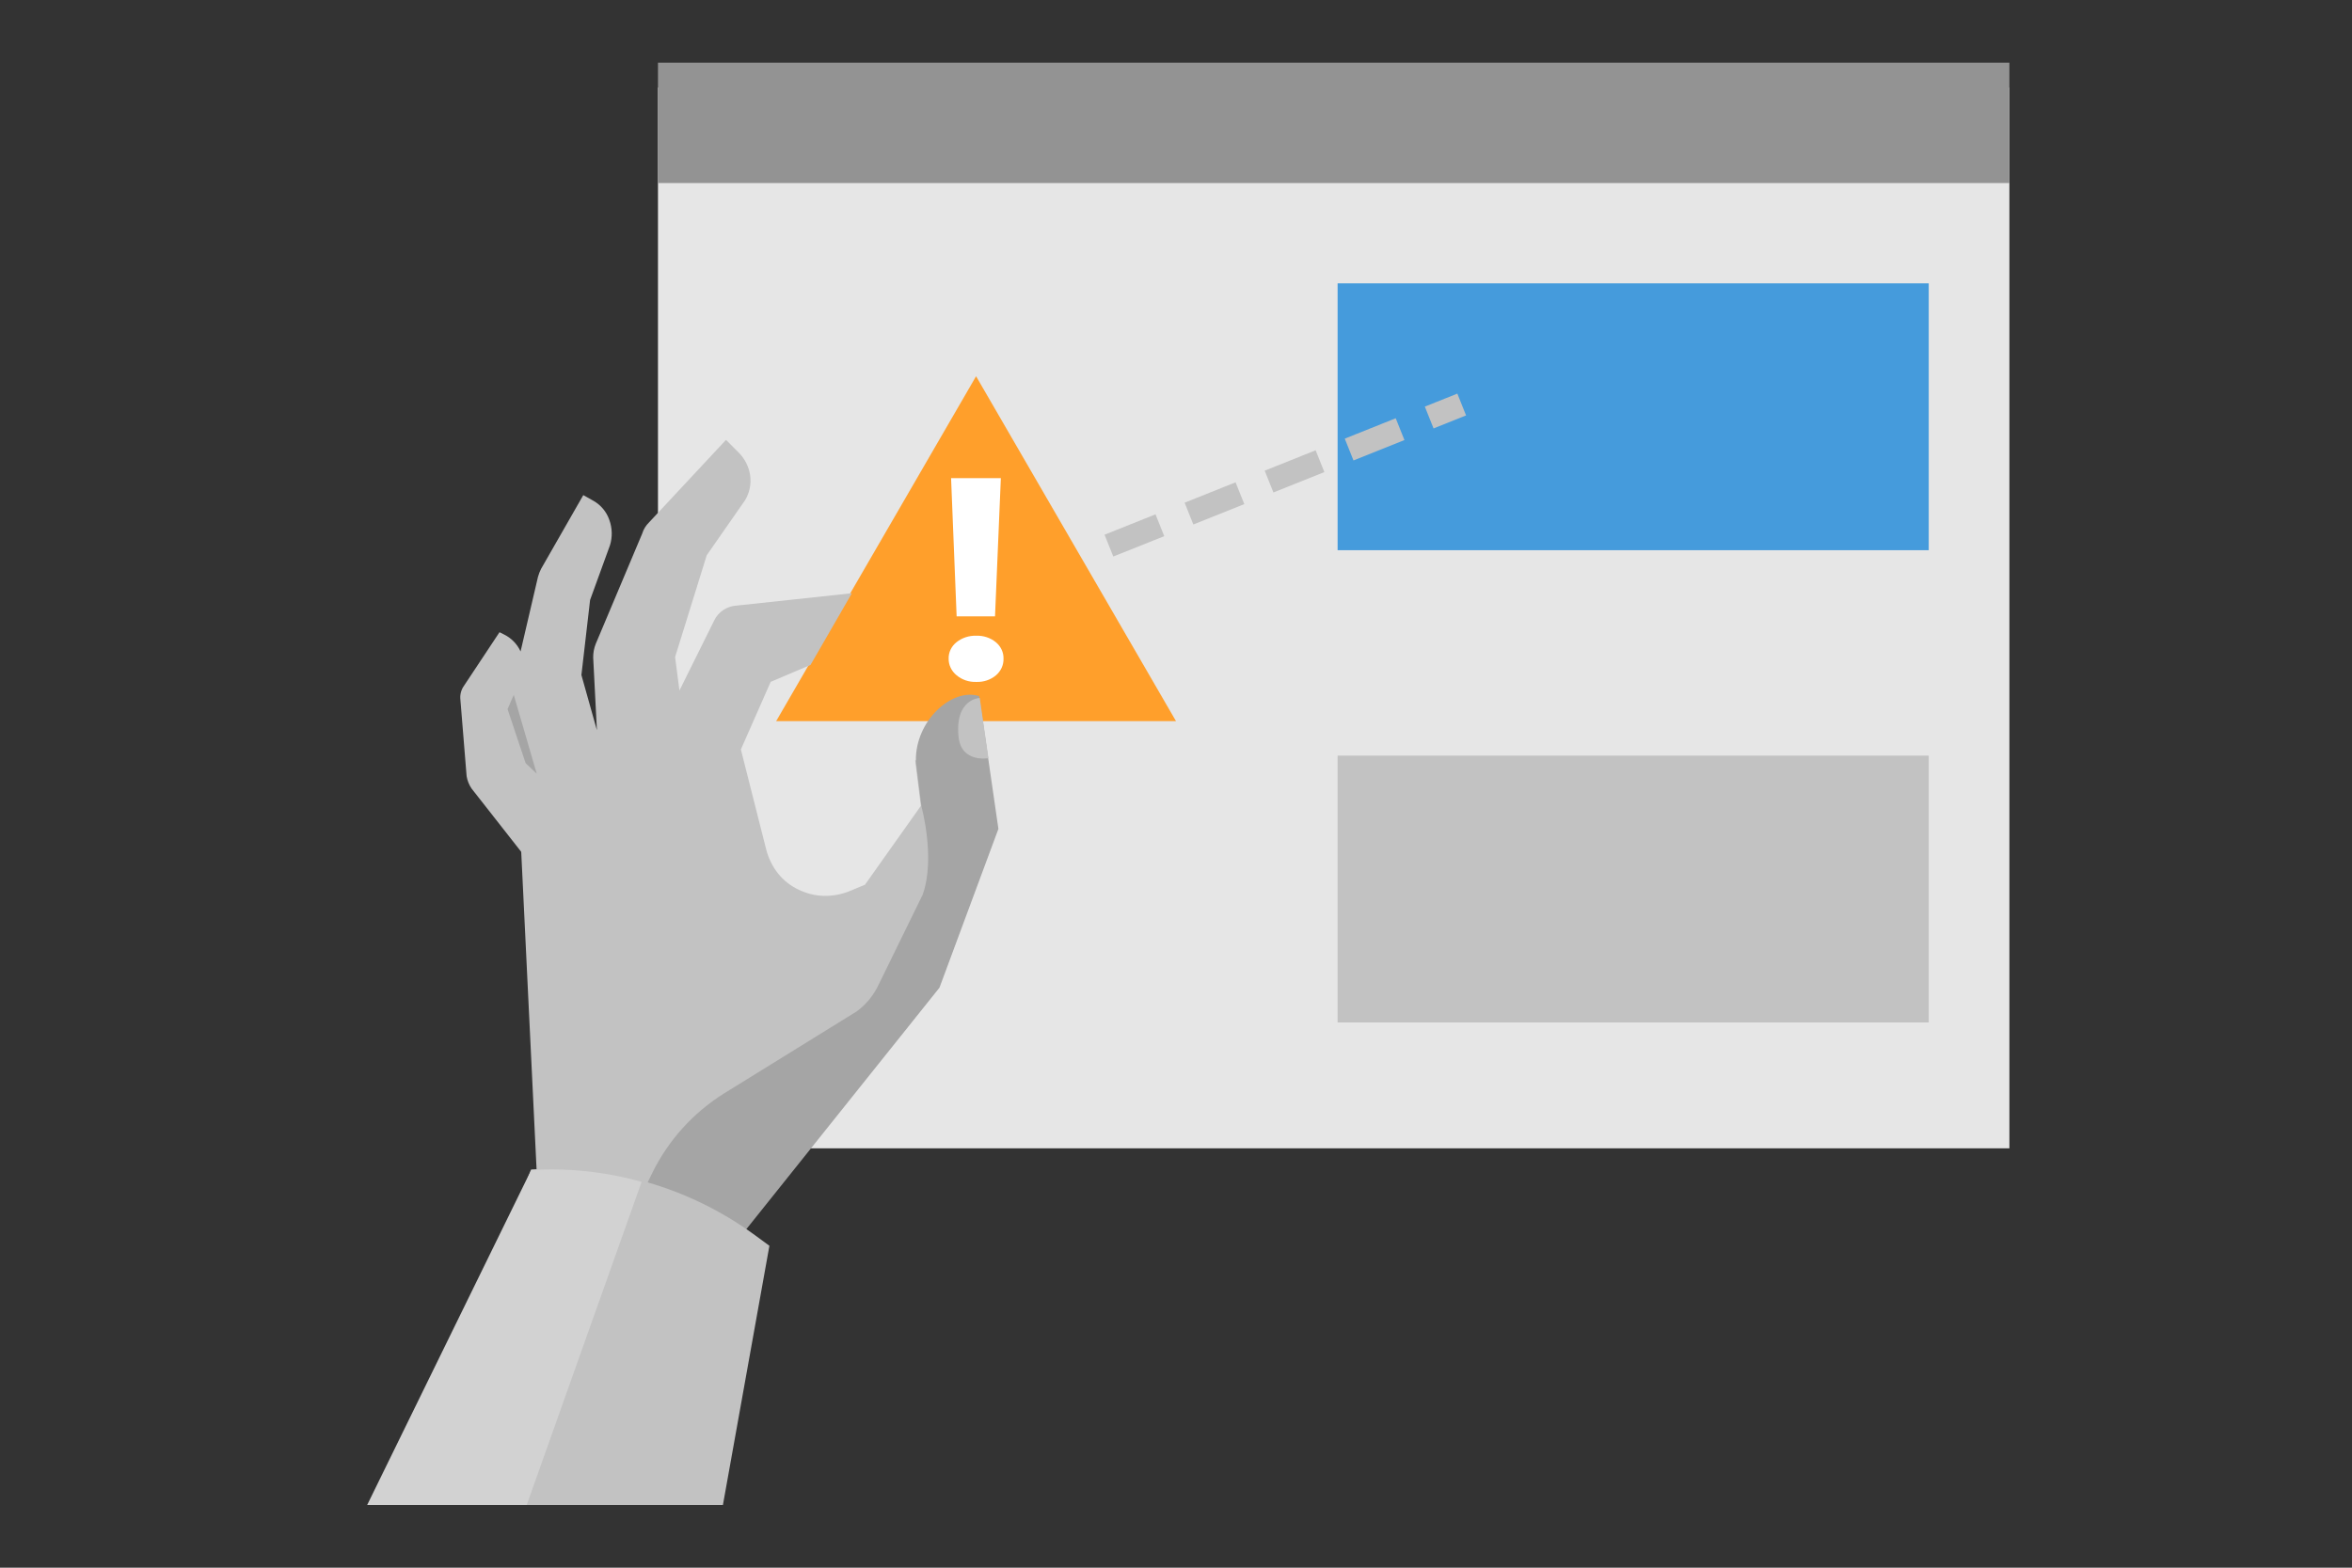 <svg width="300" height="200" viewBox="0 0 300 200" fill="none" xmlns="http://www.w3.org/2000/svg">
<rect x="0" y="0" width="300" height="200" fill="#333333" stroke="none"/>
<g clip-path="url(#clip0)">
<path d="M256.301 11.166H83.926V146.5H256.301V11.166Z" fill="#E6E6E6"/>
<path d="M246.013 36.149H170.613V70.191H246.013V36.149Z" fill="#459BDC"/>
<path d="M246.013 96.4H170.613V130.443H246.013V96.4Z" fill="#C2C2C2"/>
<path d="M256.301 8H83.926V23.354H256.301V8Z" fill="#939393"/>
<path d="M124.5 48L99 92H150L124.5 48Z" fill="#FF9F2B"/>
<path d="M124.523 86.997C123.591 87.03 122.683 86.719 121.994 86.132C121.678 85.87 121.425 85.547 121.254 85.185C121.082 84.823 120.996 84.431 121.001 84.036C120.989 83.637 121.073 83.241 121.247 82.876C121.42 82.512 121.679 82.188 122.004 81.929C122.703 81.37 123.6 81.076 124.519 81.103C125.437 81.07 126.334 81.367 127.024 81.933C127.34 82.195 127.591 82.518 127.759 82.88C127.928 83.242 128.01 83.635 127.999 84.029C128.011 84.428 127.931 84.824 127.765 85.191C127.598 85.558 127.349 85.888 127.034 86.157C126.346 86.732 125.445 87.033 124.523 86.997ZM127.659 61L126.916 78.628H122.019L121.311 61H127.659Z" fill="white"/>
<path d="M66.482 108.673L60.15 100.6C59.826 100.125 59.61 99.585 59.517 99.017L58.726 89.282C58.647 88.637 58.816 87.986 59.2 87.462L63.712 80.655L64.345 80.972C65.252 81.432 65.976 82.185 66.4 83.109L68.616 73.609C68.713 73.254 68.846 72.909 69.011 72.58L74.4 63.164L75.667 63.876C76.631 64.413 77.362 65.287 77.72 66.33C78.102 67.374 78.13 68.514 77.8 69.575L75.267 76.54L74.159 86.116L76.137 93.16L75.663 83.9C75.653 83.305 75.76 82.713 75.979 82.159L81.915 68.071C82.079 67.529 82.379 67.039 82.786 66.646L92.6 56.12L94.183 57.7C94.985 58.489 95.511 59.516 95.683 60.628C95.836 61.725 95.613 62.841 95.05 63.794L90.143 70.838L86.11 83.821L86.664 88.095L91.1 79.151C91.362 78.6 91.774 78.135 92.287 77.806C92.808 77.469 93.409 77.278 94.028 77.252L108.66 75.681L103.383 84.83L98.3 86.987L94.5 95.614L97.745 108.435C98.035 109.53 98.545 110.553 99.245 111.443C99.949 112.319 100.843 113.023 101.86 113.5C102.873 113.994 103.979 114.264 105.105 114.292C106.245 114.313 107.377 114.097 108.429 113.659L110.329 112.867L117.452 102.816L116.819 97.751C116.819 97.513 116.74 97.197 116.74 96.959C119.745 99.101 123.053 100.782 126.554 101.945L127.266 105.745L119.747 126.006L90.621 162.333L68.46 149.591L66.482 108.673Z" fill="#C2C2C2"/>
<path d="M68.46 98.7L65.531 88.648L64.74 90.469L67.04 97.354L68.46 98.7Z" fill="#A5A5A5"/>
<path d="M83.261 149.512C85.298 145.424 88.419 141.974 92.284 139.539L109.301 129.013C110.492 128.128 111.444 126.959 112.071 125.613L117.69 114.137C119.352 109.467 117.532 102.898 117.532 102.898L116.901 97.83C116.855 97.569 116.828 97.304 116.822 97.038C116.743 91.973 121.412 87.699 124.895 88.807L127.348 105.744L119.829 126.006L90.78 162.333L80.016 156.16L83.261 149.512Z" fill="#A5A5A5"/>
<path d="M126.077 96.722C126.077 96.722 122.677 97.355 122.277 94.11C121.723 89.124 124.968 89.045 124.968 89.045L126.077 96.722Z" fill="#C2C2C2"/>
<path d="M96.082 157.426C87.876 151.484 77.861 148.576 67.748 149.2L53 186.929V207.921H89.354L98.139 158.93L96.082 157.426Z" fill="#C2C2C2"/>
<path d="M67.748 149.274L39 208H53H61.495L81.836 150.778C77.258 149.489 72.495 148.981 67.748 149.274Z" fill="#D2D2D2"/>
<line x1="142.836" y1="69.05" x2="185.05" y2="52.164" stroke="#C2C2C2" stroke-width="3" stroke-linecap="square" stroke-dasharray="4 7"/>
</g>
<defs>
<clipPath id="clip0">
<rect width="222" height="184" fill="white" transform="translate(39 8)"/>
</clipPath>
</defs>
</svg>
